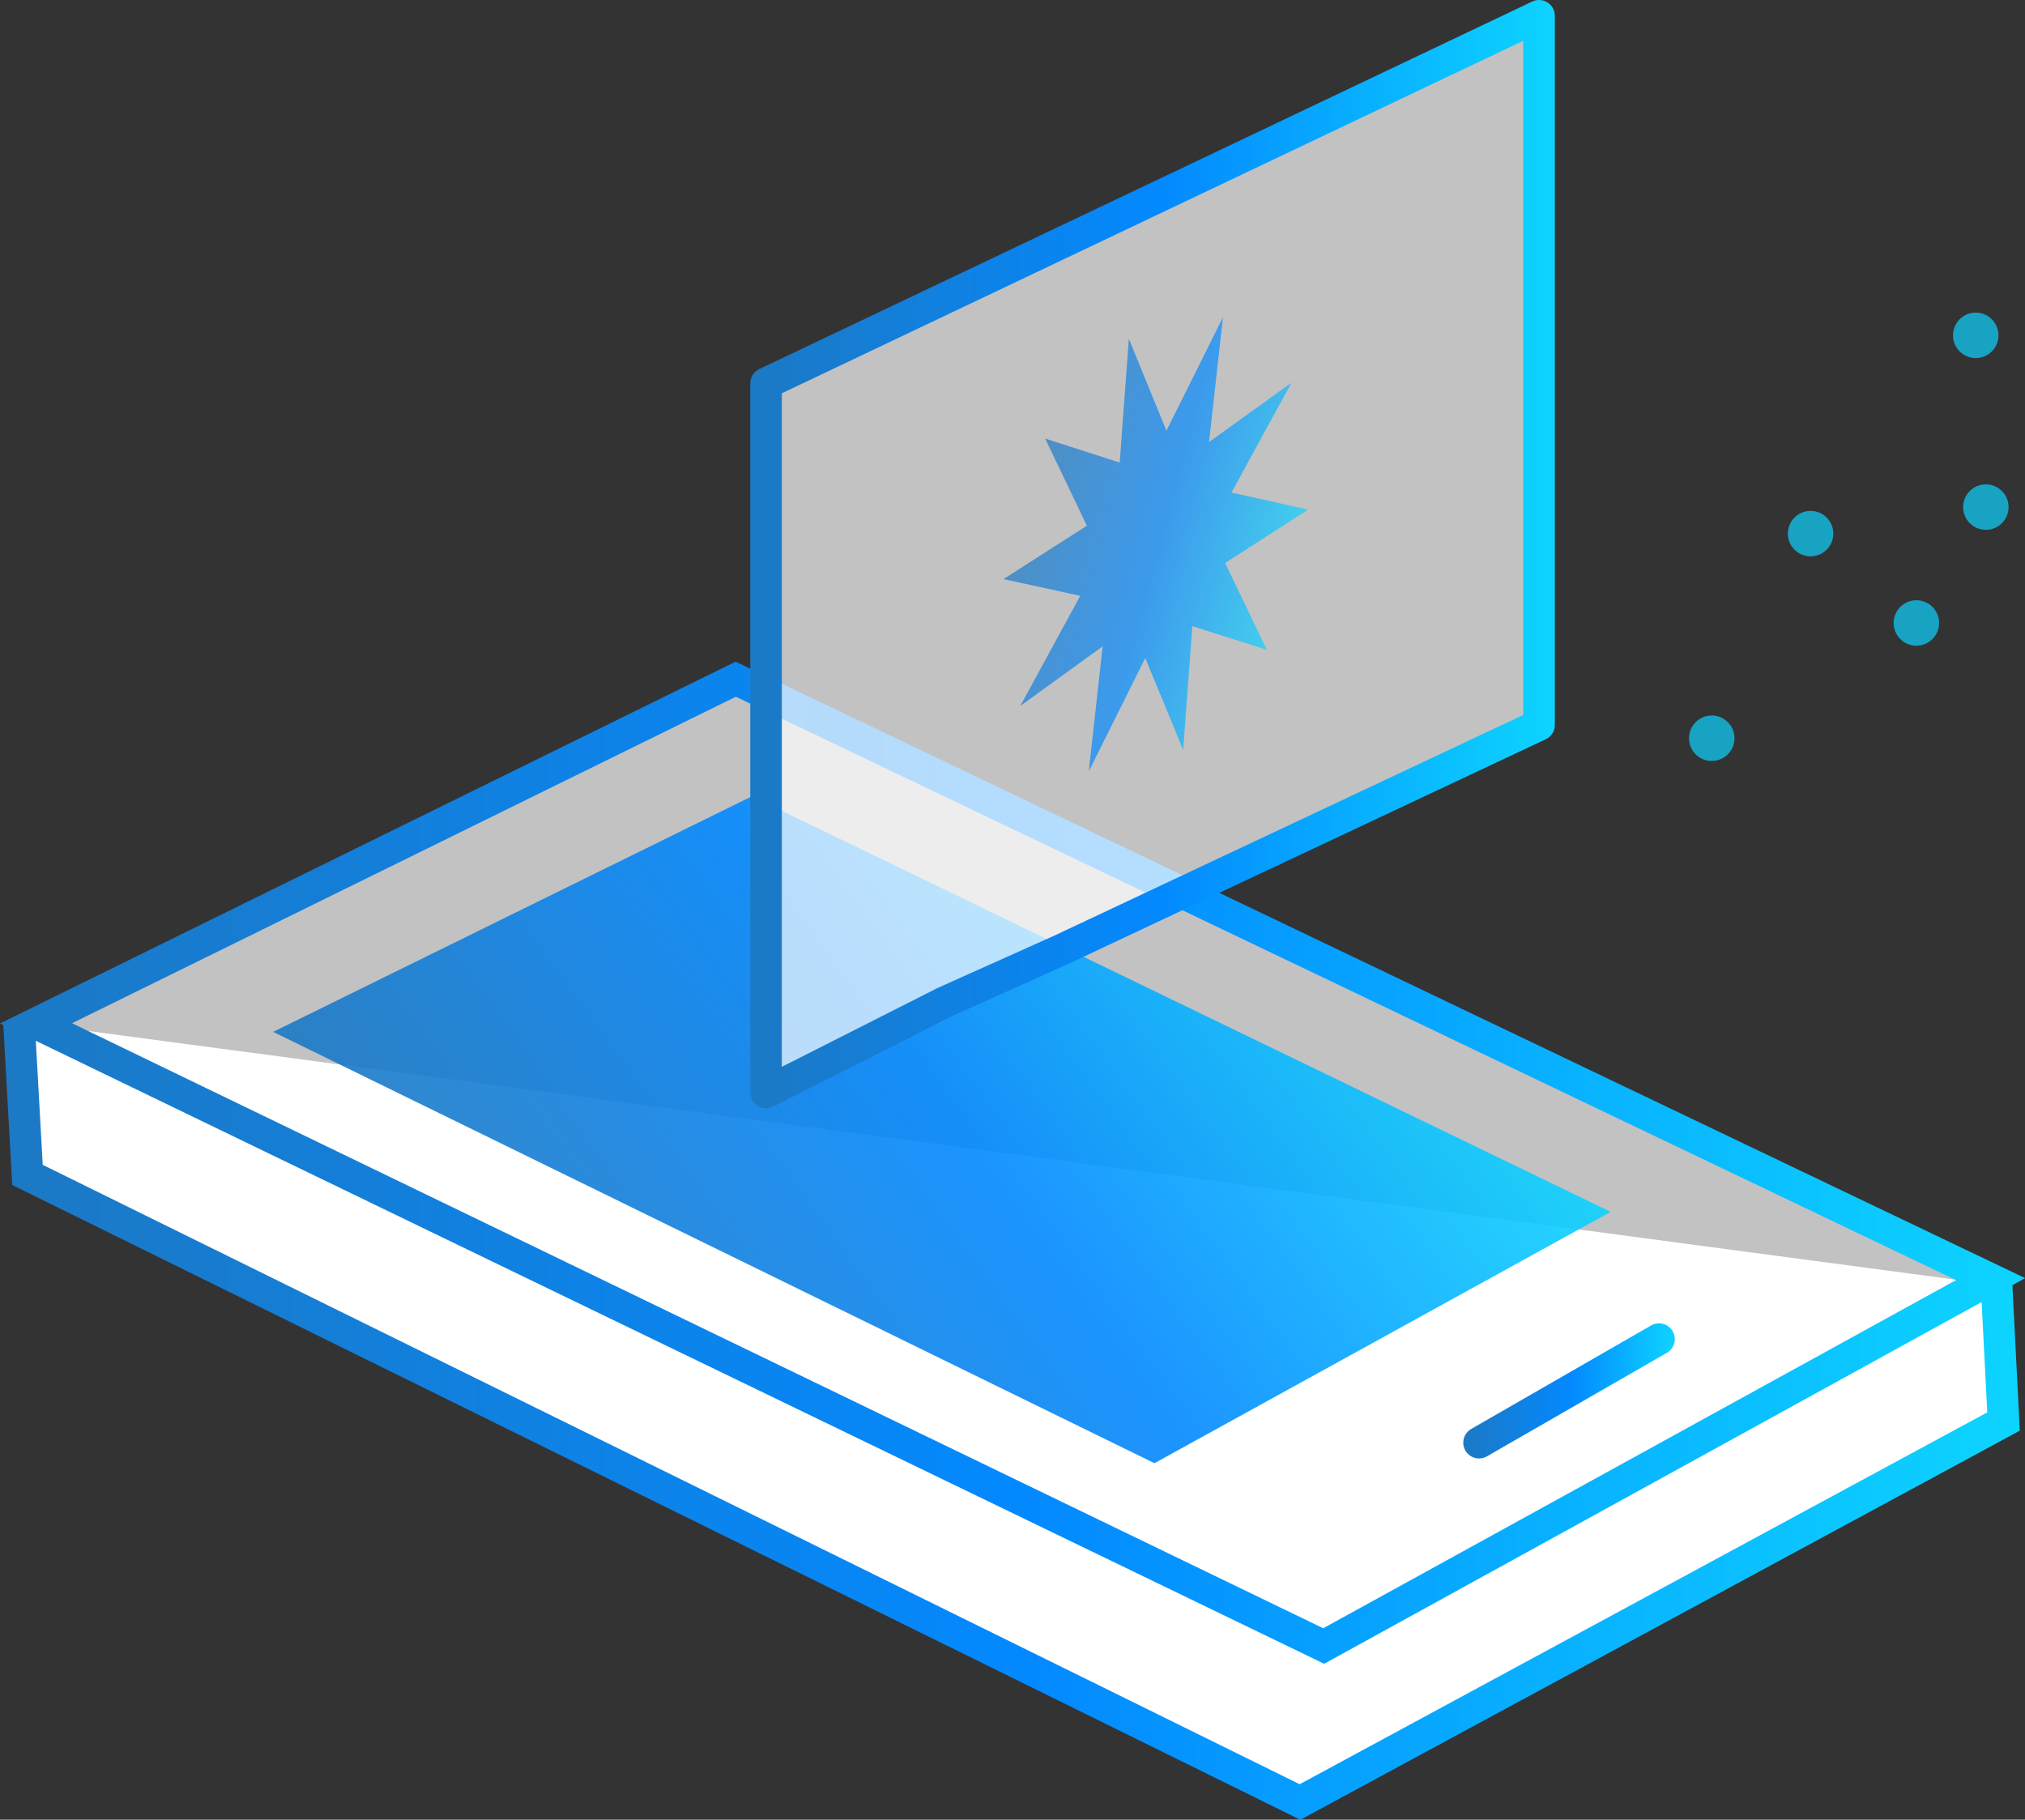 <svg xmlns="http://www.w3.org/2000/svg" xmlns:xlink="http://www.w3.org/1999/xlink" viewBox="0 0 64.13 57.63"><rect x="0" y="0" width="64.13" height="57.63" fill="#333333" stroke="none"/><defs><style>.cls-1,.cls-2,.cls-5{fill:#fff;}.cls-1,.cls-2,.cls-4{stroke-miterlimit:10;}.cls-1{stroke:url(#linear-gradient);}.cls-2,.cls-5,.cls-6,.cls-7{fill-opacity:0.7;}.cls-2{stroke:url(#linear-gradient-2);}.cls-3{opacity:0.9;fill:url(#linear-gradient-3);}.cls-4{fill:none;stroke:url(#linear-gradient-4);}.cls-4,.cls-5{stroke-linecap:round;}.cls-5{stroke-linejoin:round;stroke:url(#linear-gradient-5);}.cls-6{fill:#0dd4ff;}.cls-7{fill:url(#linear-gradient-6);}</style><linearGradient id="linear-gradient" x1="0.1" y1="44.98" x2="63.96" y2="44.98" gradientUnits="userSpaceOnUse"><stop offset="0" stop-color="#1c79c4"/><stop offset="0.51" stop-color="#0389ff"/><stop offset="1" stop-color="#0dd4ff"/></linearGradient><linearGradient id="linear-gradient-2" x1="0" y1="36.82" x2="64.13" y2="36.82" xlink:href="#linear-gradient"/><linearGradient id="linear-gradient-3" x1="17.33" y1="44.62" x2="42.34" y2="26.45" gradientUnits="userSpaceOnUse"><stop offset="0" stop-color="#1c79c4"/><stop offset="0.51" stop-color="#0389ff"/><stop offset="1" stop-color="#0dd4ff"/></linearGradient><linearGradient id="linear-gradient-4" x1="46.34" y1="44.05" x2="53.04" y2="44.05" xlink:href="#linear-gradient"/><linearGradient id="linear-gradient-5" x1="23.76" y1="17.55" x2="49.24" y2="17.55" xlink:href="#linear-gradient"/><linearGradient id="linear-gradient-6" x1="32.39" y1="16.1" x2="40.83" y2="18.38" xlink:href="#linear-gradient"/></defs><title>advertisers_icon_intro</title><g id="Layer_2" data-name="Layer 2"><g id="Art"><polyline class="cls-1" points="0.6 32.36 0.87 37.21 41.17 57.07 63.45 45.02 63.23 40.7"/><polygon class="cls-2" points="1.14 32.41 41.92 52.13 63.04 40.51 23.3 21.51 1.14 32.41"/><polygon class="cls-3" points="8.65 32.68 36.56 46.34 51.01 38.38 23.81 25.22 8.65 32.68"/><line class="cls-4" x1="46.84" y1="45.69" x2="52.54" y2="42.41"/><polygon class="cls-5" points="33.61 30.08 48.74 22.96 48.74 0.5 24.26 12.14 24.26 34.6 29.91 31.74 33.61 30.08"/><circle class="cls-6" cx="54.21" cy="23.38" r="0.72"/><circle class="cls-6" cx="57.34" cy="16.9" r="0.72"/><circle class="cls-6" cx="60.69" cy="19.73" r="0.72"/><circle class="cls-6" cx="62.89" cy="16.06" r="0.72"/><circle class="cls-6" cx="62.57" cy="10.62" r="0.72"/><polygon class="cls-7" points="38.73 10.05 38.29 14 40.9 12.12 39 15.6 41.43 16.14 38.8 17.83 40.12 20.58 37.76 19.83 37.47 23.75 36.27 20.84 34.48 24.43 34.92 20.47 32.31 22.36 34.21 18.87 31.78 18.34 34.42 16.65 33.1 13.89 35.46 14.65 35.75 10.73 36.94 13.64 38.73 10.05"/></g></g></svg>